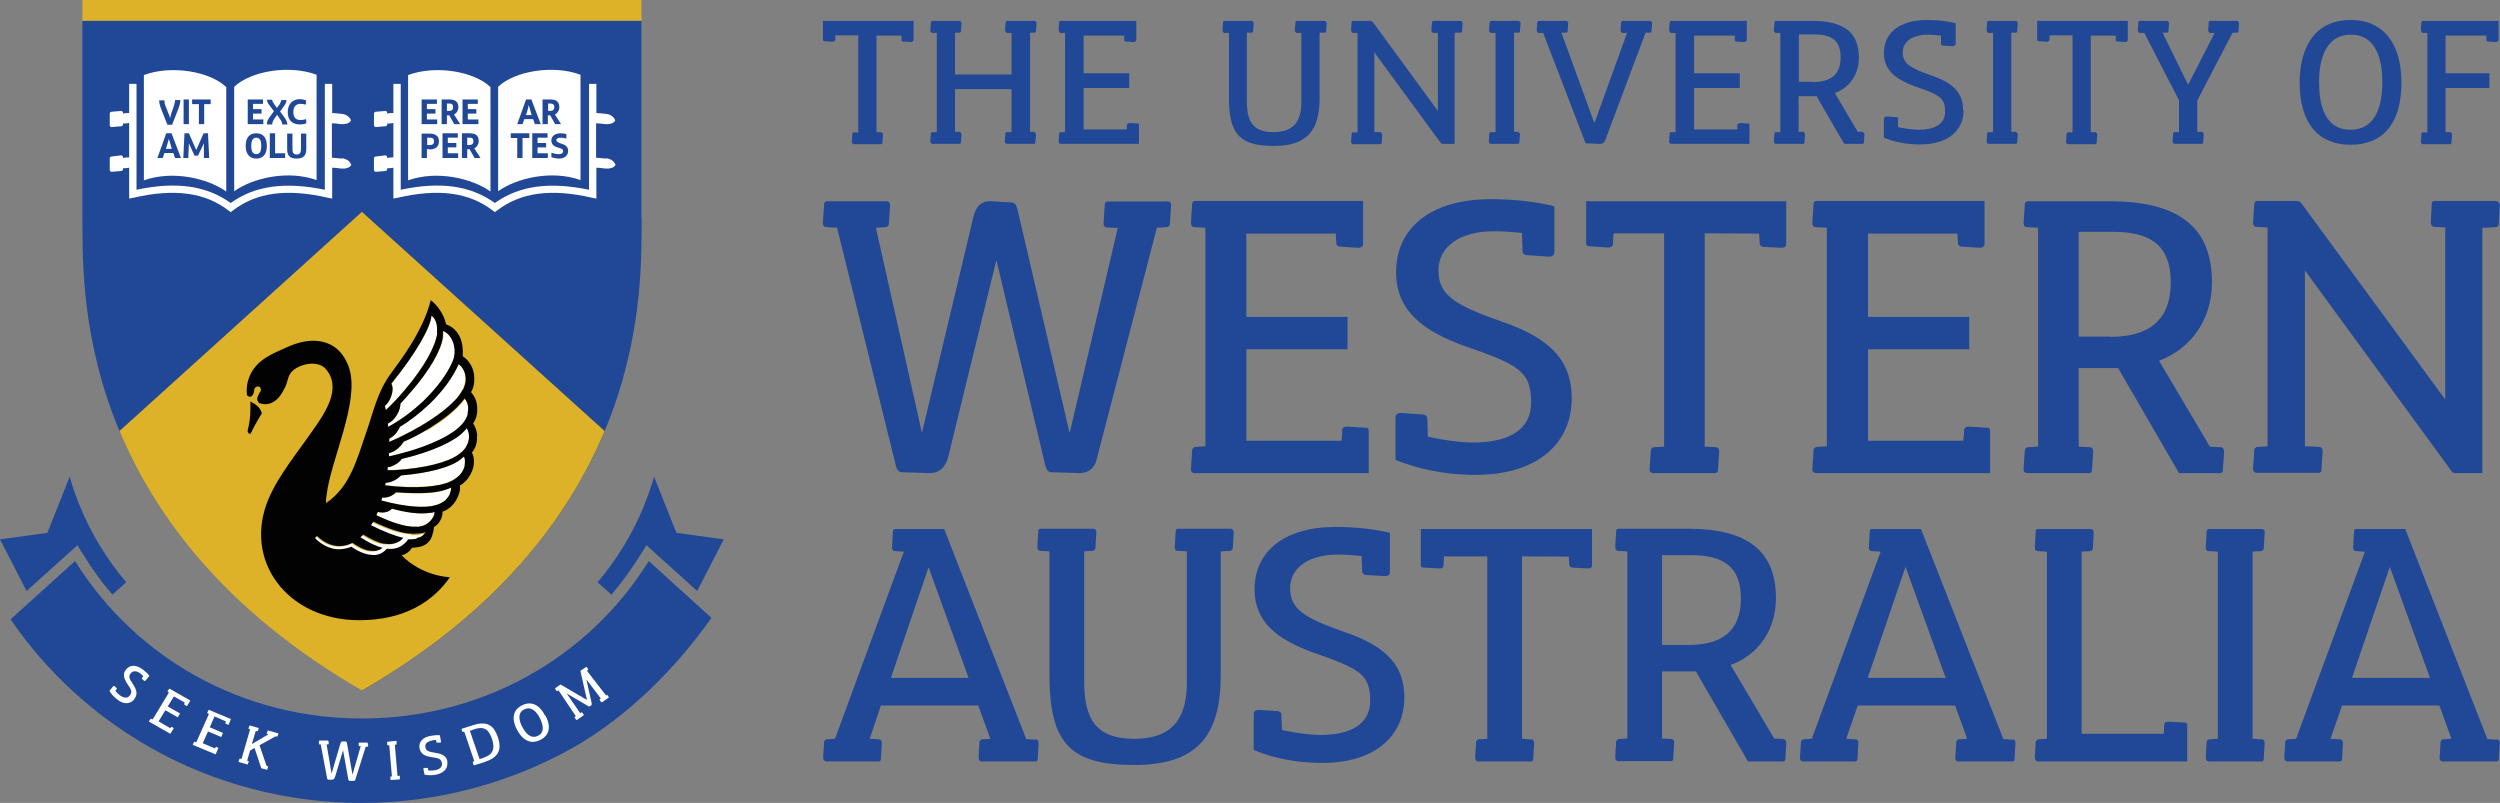 <?xml version="1.0" encoding="UTF-8"?>
<svg id="Layer_2" data-name="Layer 2" xmlns="http://www.w3.org/2000/svg" viewBox="0 0 84.97 27.29">
  <rect x="0" y="0" width="84.97" height="27.29" fill="#808080" stroke="none"/>
  <defs>
    <style>
      .cls-1 {
        fill-rule: evenodd;
      }

      .cls-1, .cls-2, .cls-3, .cls-4, .cls-5 {
        stroke-width: 0px;
      }

      .cls-1, .cls-4 {
        fill: #fff;
      }

      .cls-2 {
        fill: #214797;
      }

      .cls-3 {
        fill: #ddb228;
      }

      .cls-5 {
        fill: #020202;
      }
    </style>
  </defs>
  <g id="Layer_1-2" data-name="Layer 1">
    <g>
      <path class="cls-2" d="M22.05,19.07c-2.09,3.35-5.73,5.35-9.75,5.35s-7.65-2-9.75-5.35l-2.19,1.98c1.22,1.79,2.86,3.29,4.77,4.37,2.17,1.23,4.65,1.87,7.16,1.87s5-.65,7.17-1.87c1.86-1.05,3.51-2.7,4.72-4.42l-2.14-1.94Z"/>
      <rect class="cls-3" x="2.8" width="19" height=".71"/>
      <path class="cls-2" d="M21.81,7.43c-.04,2.07.46,10.29-9.5,16.04C2.34,17.72,2.84,9.5,2.8,7.43V.71h19v6.73Z"/>
      <path class="cls-3" d="M4.06,14.65c1.21,2.89,3.58,6.13,8.24,8.82,4.67-2.69,7.04-5.93,8.25-8.82l-8.25-7.45-8.24,7.45Z"/>
      <path class="cls-1" d="M10.76,2.54v3.58c-.98-.35-2.17-.07-2.8.38v-3.55c.55-.53,1.86-.76,2.8-.41"/>
      <path class="cls-1" d="M4.89,2.55v3.58c.98-.35,2.17-.07,2.8.38v-3.55c-.55-.53-1.86-.76-2.8-.41"/>
      <path class="cls-4" d="M11.6,5.39h0c-.14-.02-.25-.02-.32-.03v-1.17c.07,0,.18.01.31.03h.02c.28.01.32-.13.32-.13-.06-.15-.2-.21-.32-.22h0c-.14-.02-.25-.02-.32-.03v-.99h-.25v3.6c-1.35-.28-2.38-.14-3.2.45-.82-.59-1.85-.74-3.2-.45v-3.6h-.25v.99c-.05,0-.12,0-.21.02v-.04s-.02-.05-.06-.05l-.34.03s-.05.02-.05.05v.42s.02.05.06.05l.34-.03s.05-.02.05-.05v-.04c.09,0,.16-.01.21-.02v1.17c-.05,0-.12,0-.21.02v-.04s-.02-.05-.06-.05l-.34.04s-.05.02-.05.05v.42s.02.05.06.05l.34-.03s.05-.02.05-.05v-.04c.09,0,.16-.01.21-.02v1.05l.15-.03c1.39-.32,2.42-.18,3.22.43l.08.06.08-.06c.8-.61,1.83-.75,3.22-.43l.15.03v-1.05c.07,0,.18.01.31.03h.02c.28.01.32-.13.32-.13-.06-.15-.2-.21-.32-.22"/>
      <path class="cls-4" d="M4.57,23.76c-.13.17-.36.2-.59.01-.13-.1-.21-.2-.26-.29l.13-.16s.03-.01.04,0l.08.07s.01.01,0,.02l-.05.07c.05.06.11.12.15.15.13.09.26.12.34.01.09-.12.07-.18-.09-.41-.11-.17-.16-.33-.04-.47.13-.17.35-.18.58,0,.08.06.16.13.22.21l-.14.17s-.02.01-.04,0l-.08-.07s0-.01,0-.02l.05-.07s-.07-.06-.1-.09c-.13-.1-.26-.1-.33,0-.08.1-.05.17.09.38.14.21.14.36.03.49"/>
      <path class="cls-4" d="M5.9,24.74s.01.01,0,.02l-.11.18-.72-.41s-.01-.02,0-.03l.05-.07s.01,0,.02,0l.05.02.55-.91-.04-.03s0-.02,0-.03l.05-.07s.01,0,.02,0l.7.4-.11.18s-.02.01-.03,0l-.07-.05s0,0,0-.02l.02-.04-.37-.21-.21.34.42.24-.08.13-.42-.24-.23.38.4.23.03-.04s.02,0,.03,0l.07.05Z"/>
      <path class="cls-4" d="M7.41,25.43s.01,0,0,.02l-.08.19-.77-.32s-.01-.02,0-.03l.04-.08s0,0,.02,0l.05.02.43-.96-.05-.03s-.01-.02,0-.03l.04-.08s.01-.01.02,0l.74.31-.08.19s-.02.01-.03,0l-.08-.04s0,0,0-.02l.02-.05-.39-.17-.16.37.45.19-.06.14-.45-.19-.18.4.42.18.02-.05s.02-.01.03,0l.08.04Z"/>
      <path class="cls-4" d="M9.45,24.92s.02.01.01.03l-.03.08s0,.01-.02,0h-.05s-.54.3-.54.3l.24.7.05.02s.01.02,0,.03l-.03.08s-.01.01-.02,0l-.18-.05-.23-.69-.15.09-.1.34.05.02s.01.02,0,.03l-.03.08s0,.01-.02,0l-.28-.08s-.02-.02-.01-.03l.03-.08s0-.01.02,0h.05s.29-1,.29-1l-.05-.02s-.01-.02,0-.03l.03-.08s0-.01.02,0l.28.08s.02.02.01.03l-.03.08s0,.01-.02,0h-.05s-.13.44-.13.44l.56-.33-.05-.02s-.01-.02,0-.03l.03-.08s0-.01.02,0l.32.09Z"/>
      <path class="cls-4" d="M12.49,25.26s.02.01.02.03v.08s-.02.01-.03.01h-.05s-.35,1.11-.35,1.11c-.01.04-.04.06-.08.05h-.13s-.02-.02-.03-.04l-.18-1h0l-.28.93s-.04.08-.1.07h-.13s-.03-.02-.03-.04l-.22-1.16h-.05s-.02-.02-.01-.03v-.09s.02-.01.03-.01h.28s.02.03.02.04v.08s-.01.01-.02.01h-.05s.17.99.17.99h0l.3-1.02c.02-.06.05-.08.09-.07h.1s.02.02.03.04l.19,1.09h0l.28-.97h-.05s-.02-.02-.02-.03v-.08s.02-.01.02-.01h.28Z"/>
      <path class="cls-4" d="M13.57,26.36s.02,0,.02.03v.09s0,.01-.01.01l-.29.02s-.02,0-.02-.03v-.08s0-.01,0-.01h.05s-.09-1.06-.09-1.06h-.05s-.02,0-.02-.02v-.09s0-.01.01-.01l.29-.03s.02,0,.02.03v.09s0,.01-.01.01h-.05s.09,1.06.09,1.06h.05Z"/>
      <path class="cls-4" d="M15.2,25.88c.04.21-.09.39-.38.45-.16.03-.29.02-.39,0l-.04-.2s0-.03.03-.03h.1s.02-.01.02,0l.02.09c.08,0,.16,0,.22-.01.15-.03.26-.1.24-.24-.03-.15-.09-.17-.37-.21-.2-.03-.35-.1-.39-.29-.04-.21.09-.38.38-.43.11-.02.21-.03.31-.02l.04.22s0,.03-.03.03h-.1s-.02.01-.02,0l-.02-.09s-.09,0-.14.02c-.16.03-.25.12-.22.23.02.12.1.15.35.19.26.04.37.13.4.3"/>
      <path class="cls-4" d="M16.46,25.74c.35-.11.35-.37.26-.63-.1-.28-.23-.45-.61-.32l-.14.05.33.96.16-.05ZM16.07,24.65c.51-.17.72.03.85.4.16.47-.01.7-.45.85l-.35.11s-.02,0-.03-.02l-.02-.08s0-.01,0-.02l.05-.02-.34-1h-.05s-.02,0-.02,0l-.02-.08s0-.01,0-.02l.38-.12Z"/>
      <path class="cls-4" d="M17.75,24.7c.1.2.28.43.53.31.21-.1.21-.32.07-.6-.1-.2-.28-.42-.53-.3-.25.12-.17.4-.07.6M18.54,24.32c.21.4.12.68-.18.83-.3.15-.58.04-.79-.35-.15-.28-.2-.65.18-.83.32-.16.6,0,.78.36"/>
      <path class="cls-4" d="M20.61,23.61s.02,0,.03.01l.05.07s0,.01,0,.02l-.23.16s-.02,0-.03-.01l-.05-.07s0-.01,0-.02l.04-.03-.49-.65.18.81s0,.06-.01.07c-.02.01-.04.03-.05.04-.02,0-.03.01-.04,0l-.75-.44.46.67.04-.03s.02,0,.03.01l.05.07s0,.01,0,.02l-.23.16s-.02,0-.03-.01l-.05-.07s0-.01,0-.02l.04-.03-.59-.88-.04.03s-.02,0-.03-.01l-.04-.07s0-.01,0-.02l.17-.12s.02,0,.02,0l.89.52-.22-.97s0-.03.01-.03l.18-.12s.02,0,.03.01l.04.07s0,.01,0,.02l-.04.03.65.84.04-.03Z"/>
      <path class="cls-2" d="M.91,20.08l1.4-1.26.32-.29.18.29c.3.49.64.96,1.01,1.39l.47-.42c-.64-.76-1.17-1.61-1.55-2.53-.15-.35-.27-.7-.37-1.06l-.76,1.91-1.6.22s0,.01,0,.02l.9,1.75Z"/>
      <path class="cls-1" d="M19.73,2.54v3.58c-.98-.35-2.17-.07-2.8.38v-3.55c.55-.53,1.86-.76,2.8-.41"/>
      <path class="cls-1" d="M13.87,2.55v3.58c.98-.35,2.17-.07,2.8.38v-3.55c-.55-.53-1.85-.76-2.8-.41"/>
      <path class="cls-4" d="M20.58,5.39h0c-.14-.02-.25-.02-.32-.03v-1.17c.07,0,.18.01.31.03h.02c.28.01.32-.13.32-.13-.06-.15-.2-.21-.32-.22h0c-.14-.02-.25-.02-.32-.03v-.99h-.25v3.6c-1.35-.28-2.38-.14-3.2.45-.82-.59-1.85-.74-3.2-.45v-3.6h-.25v.99c-.05,0-.12,0-.21.02v-.04s-.02-.05-.06-.05l-.34.03s-.05.02-.05.05v.42s.02.05.06.05l.34-.03s.05-.02.05-.05v-.04c.09,0,.16-.01.21-.02v1.17c-.05,0-.12,0-.21.02v-.04s-.02-.05-.06-.05l-.34.04s-.05.02-.05.05v.42s.02.05.06.05l.34-.03s.05-.02.05-.05v-.04c.09,0,.16-.01.21-.02v1.05l.15-.03c1.39-.32,2.42-.18,3.22.43l.08.06.08-.06c.8-.61,1.83-.75,3.22-.43l.15.03v-1.05c.07,0,.18.01.31.03h.02c.28.01.32-.13.32-.13-.06-.15-.2-.21-.32-.22"/>
      <path class="cls-2" d="M23.69,20.08l-1.4-1.26-.32-.29-.18.29c-.3.49-.64.96-1.01,1.39l-.47-.42c.64-.76,1.17-1.61,1.55-2.53.14-.35.27-.7.37-1.06l.76,1.91,1.6.22s0,.01,0,.02l-.9,1.75Z"/>
      <path class="cls-4" d="M12.79,17.51c.56.27,1.04.41,1.33.39.01,0,.03,0,.04,0,.1,0,.23-.03.32-.09.09-.05.15-.11.2-.17.06-.08.08-.15.09-.24-.04.01-.07.03-.11.03,0,0-.03,0-.04,0-.33.05-.73,0-1.3-.14-.09.1-.28.16-.48.11-.02.04-.03.07-.05.11"/>
      <path class="cls-4" d="M13.59,14.5s-.03.07-.05.1c-.08.14-.2.25-.31.3,0,.04,0,.07,0,.11.24-.1.49-.22.73-.35.91-.47,1.54-1,1.74-1.38,0,0,.02-.03.02-.04.05-.1.1-.24.1-.37,0-.22-.1-.41-.24-.51-.19.42-.53.9-1,1.36-.32.31-.66.57-1,.77"/>
      <path class="cls-4" d="M13.46,16.74c-.08.09-.22.16-.38.18-.03,0-.06,0-.09,0,0,.03-.02.06-.03.09.81.22,1.49.27,1.84.16,0,0,.03,0,.04-.01.1-.03.22-.09.31-.17.08-.07.12-.14.15-.23.04-.1.03-.18.03-.18-.04.02-.21.08-.21.08-.32.11-.86.14-1.66.08"/>
      <path class="cls-4" d="M15.76,14.67c-.3.32-1.07.68-2.1.92-.07.1-.19.2-.34.25-.05.02-.09.03-.13.03,0,.03,0,.07-.01.1.08,0,.16,0,.24,0,1.03-.06,1.83-.27,2.17-.53,0,0,.03-.02.04-.03.09-.07.2-.18.25-.29.05-.11.07-.19.07-.29,0-.12-.02-.2-.08-.29-.03.04-.06.07-.08.1,0,0-.03.03-.03.03"/>
      <path class="cls-4" d="M13.98,18.16c-.32,0-.79-.15-1.33-.41-.03.04-.05.08-.08.12.42.21.8.36,1.1.43-.01.02-.03.03-.05.05-.07.06-.13.1-.23.13-.1.03-.24.03-.34.02,0,0-.03,0-.04,0-.18-.03-.42-.13-.7-.31-.03.03-.07.06-.1.09.29.19.54.31.75.36-.05.04-.11.06-.18.09-.09.02-.2.02-.28,0,0,0-.02,0-.03,0-.14-.03-.32-.12-.52-.26-.05.02-.09.04-.14.06-.09.03-.21.05-.3.05-.27,0-.53-.12-.76-.34-.01,0-.08.06-.07.07.23.24.52.38.82.38.09,0,.33-.03.41-.08.24.16.44.24.6.27,0,0,.03,0,.04,0,.09.01.21.02.3-.02.09-.03.15-.06.21-.12.02-.02.05-.04.07-.07.1.01.22,0,.33-.02.11-.03.18-.08.25-.14.06-.05.12-.1.14-.16.16,0,.28-.02.28-.02.06,0,.13-.03.19-.08.04-.04.07-.07.09-.11-.13.04-.27.05-.38.05-.01,0-.05,0-.06,0"/>
      <path class="cls-4" d="M14.5,14.62c-.26.15-.52.29-.78.4-.03.05-.07.1-.11.15-.12.13-.26.21-.39.24,0,.04,0,.07,0,.11.15-.03.3-.07.45-.11.99-.26,1.73-.64,2.01-.96,0,0,.02-.03.03-.03.08-.09.16-.21.19-.34.05-.21.01-.38-.1-.51-.28.37-.73.73-1.29,1.07"/>
      <path class="cls-4" d="M15.68,15.6s-.03.03-.04.03c-.33.25-1.06.45-2,.52-.06.06-.14.13-.24.17-.1.04-.2.07-.29.08,0,.03-.02.06-.02.09,0,0,.01,0,.02,0,1.02.12,1.85.05,2.23-.15.01,0,.03-.01.04-.02.1-.05.23-.14.3-.25.07-.09.11-.18.12-.28.02-.11.01-.19-.02-.29-.03.03-.07.06-.1.08"/>
      <path class="cls-4" d="M13.61,13.71c0,.12-.04.26-.11.38-.08.14-.2.25-.31.3,0,.04,0,.07.01.11.4-.22.83-.52,1.21-.89.46-.44.8-.91.98-1.33.05-.11.08-.25.07-.4-.02-.3-.18-.55-.39-.64,0,.06,0,.12,0,.18-.04.42-.44,1.14-1.11,1.9-.11.12-.22.25-.34.37"/>
      <path class="cls-4" d="M13.77,13.23c.66-.77,1.05-1.5,1.09-1.92.03-.26-.04-.51-.19-.59-.01.38-.53,1.29-1.36,2.31.08.14.04.38-.08.59-.04.07-.07.09-.14.17,0,.05.02.09.03.14.22-.21.44-.45.66-.7"/>
      <path class="cls-5" d="M8.57,13.67s-.04-.01-.06-.02c0,.09,0,.19,0,.29,0,.25-.04.48-.09.68-.01.05,0,.1.05.12.02,0,.03,0,.05,0h0c.08-.18.19-.38.31-.58.02-.04.05-.07.07-.11-.04-.16-.17-.3-.34-.37"/>
      <path class="cls-5" d="M15.62,15.42s-.03.02-.04.03c-.34.26-1.15.47-2.17.53-.08,0-.16,0-.24,0,0-.03,0-.06.01-.1.04,0,.09-.02.13-.03.15-.06.28-.15.34-.25,1.02-.24,1.8-.6,2.1-.92,0,0,.03-.03.03-.03.03-.03.06-.06.08-.1.05.09.08.17.08.29,0,.1-.02.19-.07.29-.05.12-.16.23-.25.29M15.72,13.25s-.02.03-.02.04c-.2.38-.84.9-1.74,1.38-.24.13-.49.25-.73.35,0-.04,0-.07,0-.11.12-.06.23-.16.31-.3.02-.03.04-.07.05-.1.34-.2.68-.47,1-.77.47-.45.81-.93,1-1.36.14.1.24.29.24.51,0,.13-.05.27-.1.37M15.9,14.07c-.03.12-.11.25-.19.34,0,0-.02.03-.03.03-.28.32-1.02.7-2.01.96-.15.04-.3.08-.45.11,0-.04,0-.07,0-.11.13-.03.27-.11.39-.24.04-.05.08-.1.11-.15.26-.11.52-.24.78-.4.56-.34,1.02-.69,1.29-1.07.11.13.15.3.1.51M15.06,11.25c.21.08.37.33.39.64.01.15-.02.29-.07.4-.18.42-.52.88-.98,1.33-.39.37-.8.67-1.21.89,0-.04,0-.07-.01-.11.12-.06.23-.16.31-.3.08-.13.12-.27.12-.38.11-.12.22-.24.33-.37.67-.76,1.07-1.48,1.11-1.9,0-.06.01-.12,0-.18M14.86,11.32c-.04.42-.43,1.15-1.09,1.92-.21.25-.43.49-.66.7-.01-.05-.02-.1-.03-.14.07-.07.1-.1.14-.17.12-.21.16-.45.08-.59.83-1.02,1.35-1.94,1.36-2.31.15.09.22.33.19.59M14.16,17.9s-.03,0-.04,0c-.29.02-.77-.12-1.33-.39.02-.04.03-.07.05-.11.2.05.39,0,.48-.11.56.15.97.19,1.3.14,0,0,.03,0,.04,0,.03,0,.07-.02.11-.03,0,.09-.03.16-.09.24-.05.07-.11.13-.19.18-.1.06-.22.08-.32.09M14.15,18.31s-.12.03-.28.02c-.03.06-.08.11-.14.16-.07.06-.15.11-.25.14-.1.03-.23.03-.33.02-.02.02-.04.04-.07.07-.06.05-.12.09-.21.12-.09.03-.21.03-.3.01,0,0-.03,0-.03,0-.16-.03-.36-.1-.6-.27-.08.05-.32.09-.41.09-.29,0-.59-.14-.82-.38-.01,0,.06-.08.07-.07.23.22.49.34.76.34.09,0,.21-.02.3-.05.04-.02.09-.03.14-.06.21.14.39.23.53.26,0,0,.02,0,.03,0,.08.02.19.02.28,0,.07-.02.13-.04.18-.09-.2-.05-.46-.17-.75-.36.03-.03.07-.06.1-.09.28.17.52.28.7.31,0,0,.03,0,.04,0,.1.02.23.02.34-.02.1-.03.17-.07.23-.13.02-.02.03-.03.05-.05-.31-.07-.68-.22-1.1-.43.03-.04.05-.08.08-.12.54.26,1.01.41,1.33.41.01,0,.05,0,.06,0,.11,0,.25-.01.38-.05-.02.04-.05.08-.09.11-.06.05-.13.07-.19.08M15.3,16.76c-.03.09-.08.15-.15.23-.08.08-.21.14-.31.17,0,0-.03,0-.04.01-.35.11-1.03.06-1.84-.16.01-.03.02-.06.03-.1.03,0,.06,0,.09,0,.16-.01.3-.09.38-.18.8.06,1.34.03,1.66-.08,0,0,.17-.05.21-.08,0,0,.01.08-.03.18M15.8,15.8c-.02.1-.05.18-.12.28-.08.11-.2.19-.3.25,0,0-.03.02-.04.02-.38.2-1.21.27-2.23.15,0,0-.01,0-.02,0,0-.03.01-.06.02-.09.09,0,.2-.03.29-.08.09-.04.17-.11.23-.17h0c.95-.08,1.68-.28,2-.53,0,0,.03-.02.04-.03.03-.03.07-.05.1-.08.04.09.04.17.02.29M16.22,14.81c-.01-.16-.06-.3-.14-.42.1-.14.15-.31.14-.51,0-.21-.08-.41-.21-.55.08-.14.12-.3.11-.48,0-.32-.17-.6-.39-.74,0-.06,0-.12,0-.18-.01-.48-.23-.78-.57-.91-.07-.35-.31-.66-.52-.82-.26,1.07-1.07,2.1-1.36,2.5-.47.65-.58,1.28-.84,2.02-.31.88-.53,1.82-1.36,2.38,0-.09,0-.18.02-.27.14-1.2,1.13-3.17.77-4.31-.02-.07-.05-.14-.08-.2-.35-.78-1.16-.91-1.99-.54-.51.23-1.05.42-1.3.97-.1.22-.13.45-.11.64,0,.04.03.08.07.09.05.02.11-.01.14-.07.02-.04.04-.09.04-.15h0s0-.03.01-.05c.03-.06.09-.09.15-.07.06.02.08.09.06.15,0,.01-.01.02-.02.03-.01.02-.03.04-.04.07-.03.06-.05.11-.06.16,0,.06.03.13.09.16,0,0,.01,0,.02,0,.24.09.51-.03.68-.27.06-.09.12-.19.17-.3.08-.17.08-.35.21-.5.23-.26.89-.43,1.17-.09.56.66-.06,1.52-.45,2.08-.49.71-1.16,1.52-1.5,2.32-.89,2.09.63,4.13,3.08,4.13,1.56,0,2.53-.66,3.08-1.46-1.06-.08-1.64-.75-1.64-.75,0,0,.21-.02.35-.25,0,0,.1-.01.19-.02.22-.03.41-.14.49-.37.07-.2.07-.32.07-.32,0,0,.14-.06.23-.25.05-.11.06-.16.06-.27.25-.08.44-.29.54-.55.05-.14.07-.21.05-.34.28-.14.49-.52.48-.83,0-.11-.03-.2-.07-.29.12-.14.19-.34.17-.56"/>
      <path class="cls-2" d="M31.05.71v.66s-.03.06-.09.06l-.28-.02s-.04-.01-.04-.04v-.16s-.01,0-.01,0h-.84v3.28h.17s.06.05.05.1l-.02.27s-.02.04-.04.04h-.94s-.07-.03-.06-.09l.02-.27s0-.04.04-.04h.16V1.2h-.78v.17s-.05.06-.1.05l-.28-.02s-.04-.02-.04-.04v-.65h3.08Z"/>
      <path class="cls-2" d="M35.16,4.49s.05.04.05.09l-.02.27s-.02.04-.04.04h-.94s-.07-.03-.06-.09l.02-.27s.01-.04.05-.04h.16v-1.46h-1.92v1.45h.17s.05.05.05.1l-.02.27s-.02.04-.04.04h-.94s-.07-.03-.06-.09l.02-.27s.01-.04.04-.04h.16V1.12h-.17s-.06-.05-.05-.1l.02-.27s.02-.04.04-.04h.94s.07.03.06.09l-.02.27s-.01.04-.04.04h-.16v1.42h1.92v-1.41h-.17s-.05-.05-.05-.1l.02-.27s.02-.04.05-.04h.94s.07.03.06.09l-.02.27s-.01.04-.04.04h-.16v3.37h.17Z"/>
      <path class="cls-2" d="M38.67,4.19s.04.02.04.04v.66h-2.67s-.07-.03-.06-.09l.02-.27s.01-.04.04-.04h.16V1.12h-.17s-.05-.05-.05-.1l.02-.27s.02-.04.04-.04h2.58v.66s-.03.06-.09.06l-.27-.02s-.04-.01-.05-.04v-.16h-1.38v1.28h1.55v.5h-1.55v1.41h1.47v-.17s.05-.05.1-.05l.28.02Z"/>
      <path class="cls-2" d="M45.03.71s.07.03.06.09l-.02.27s-.01.04-.04.04h-.16s-.02.01-.02.01v2.23c0,1.09-.44,1.61-1.55,1.61s-1.53-.35-1.53-1.61V1.12h-.17s-.06-.05-.05-.1l.02-.27s.02-.04.04-.04h.94s.07.03.06.09l-.02.27s-.01.04-.05.04h-.16v2.35c0,.67.21,1.03.9,1.03.77,0,.95-.46.95-1.03V1.12h-.17s-.06-.05-.05-.1l.02-.27s.02-.04.04-.04h.94Z"/>
      <path class="cls-2" d="M49.65.71s.07.03.06.09l-.02.27s-.01.04-.04.04h-.16s-.05.01-.05.01v3.77h-.41s-.05-.01-.06-.03l-2.26-3.08v2.71h.22s.05.05.05.1l-.02.27s-.02.04-.04.04h-.94s-.07-.03-.06-.09l.02-.27s.01-.04.04-.04h.16V1.12h-.17s-.05-.05-.05-.1l.02-.27s.02-.04.04-.04h.61s.05.02.07.04l2.21,3.02V1.12h-.17s-.06-.05-.05-.1l.02-.27s.02-.04.04-.04h.94Z"/>
      <path class="cls-2" d="M51.61,4.49s.06.04.05.09l-.02.27s-.02.04-.04.04h-.94s-.07-.03-.06-.09l.02-.27s.01-.04.05-.04h.16V1.12h-.17s-.05-.05-.05-.1l.02-.27s.02-.04.05-.04h.94s.07.03.06.09l-.02.27s-.01.04-.04.04h-.16v3.37h.17Z"/>
      <path class="cls-2" d="M56.09.71s.07.03.06.09l-.02.27s-.01.04-.04.04h-.16s-1.37,3.65-1.37,3.65c-.03.08-.09.13-.18.13l-.46-.02s-.03,0-.04-.03l-1.43-3.72h-.17s-.05-.05-.05-.1l.02-.27s.02-.04.04-.04h.95s.07.03.06.09l-.02.27s-.01.04-.05.04h-.16s1.11,3.05,1.11,3.05h.02l1.1-3.04h-.17s-.06-.05-.05-.1l.02-.27s.02-.04.04-.04h.93Z"/>
      <path class="cls-2" d="M59.42,4.19s.04.02.04.04v.66h-2.67s-.07-.03-.06-.09l.02-.27s.01-.04.04-.04h.16V1.12h-.17s-.05-.05-.05-.1l.02-.27s.02-.04.04-.04h2.58v.66s-.03.06-.09.06l-.28-.02s-.04-.01-.04-.04v-.16h-1.38v1.28h1.55v.5h-1.55v1.41h1.47v-.17s.05-.05.1-.05l.28.02Z"/>
      <path class="cls-2" d="M61.62,2.79c.59,0,.94-.25.94-.84s-.33-.78-.89-.78h-.53v1.61h.48ZM63.32,4.49s.06.04.05.09l-.02.27s-.02.04-.04.04h-.63l-.94-1.62h-.61v1.21h.17s.05.05.05.1l-.02.27s-.02.04-.04.04h-.94s-.07-.03-.06-.09l.02-.27s.01-.04.04-.04h.16V1.12h-.17s-.05-.05-.05-.1l.02-.27s.02-.04.04-.04h1.25c1.08,0,1.58.4,1.58,1.25,0,.54-.29,1.01-.82,1.2l.78,1.32h.17Z"/>
      <path class="cls-2" d="M66.74,3.74c0,.68-.51,1.17-1.48,1.17-.52,0-.93-.11-1.23-.23v-.65s.04-.08.1-.07l.33.02s.05.01.05.05v.29c.27.06.53.09.71.09.5,0,.89-.17.89-.61,0-.48-.19-.58-1.04-.87-.62-.23-1.04-.53-1.04-1.13,0-.67.52-1.12,1.46-1.12.34,0,.67.03.98.11v.71s-.04.08-.11.07l-.33-.02s-.05-.01-.06-.05v-.29c-.16-.02-.31-.03-.45-.03-.51,0-.85.23-.85.6s.23.53.99.79c.79.27,1.06.64,1.06,1.17"/>
      <path class="cls-2" d="M68.53,4.49s.05.04.05.09l-.02.27s-.02.04-.04.04h-.94s-.07-.03-.06-.09l.02-.27s.01-.04.04-.04h.16V1.12h-.17s-.05-.05-.05-.1l.02-.27s.02-.04.04-.04h.94s.07.03.06.09l-.02.27s-.01.04-.04.04h-.16v3.37h.17Z"/>
      <path class="cls-2" d="M72.32.71v.66s-.03.06-.09.06l-.28-.02s-.04-.01-.04-.04v-.16s-.01,0-.01,0h-.84v3.28h.17s.06.05.05.1l-.02.27s-.02.04-.04.04h-.94s-.07-.03-.06-.09l.02-.27s.01-.04.04-.04h.16V1.2h-.78v.17s-.05.06-.1.05l-.27-.02s-.05-.02-.05-.04v-.65h3.08Z"/>
      <path class="cls-2" d="M76.04.71s.07.03.06.09l-.02.27s-.01.04-.04.04h-.16s-1.2,2.31-1.2,2.31v1.06h.17s.06.05.05.1l-.02.27s-.02.04-.04.04h-.94s-.07-.03-.06-.09l.02-.27s.01-.04.04-.04h.16v-1.08l-1.18-2.29h-.17s-.05-.05-.05-.1l.02-.27s.02-.04.04-.04h.94s.07.03.06.09l-.02.27s0,.04-.04.04h-.16s.86,1.75.86,1.75h.02l.89-1.74h-.17s-.05-.05-.05-.1l.02-.27s.02-.04.04-.04h.93Z"/>
      <path class="cls-2" d="M78.82,2.79c0,.71.16,1.62,1.07,1.62.75,0,1.08-.63,1.08-1.62,0-.72-.18-1.61-1.07-1.61s-1.08.91-1.08,1.61M81.62,2.8c0,1.43-.65,2.12-1.73,2.12s-1.73-.71-1.73-2.12c0-1.01.39-2.12,1.74-2.12,1.15,0,1.72.86,1.72,2.12"/>
      <path class="cls-2" d="M84.92.71v.66s-.03.06-.09.06l-.27-.02s-.04-.01-.05-.04v-.16h-1.39v1.28h1.49v.5h-1.49v1.5h.17s.06.05.05.1l-.02.27s-.02.04-.04.04h-.94s-.07-.03-.06-.09l.02-.27s.01-.04.04-.04h.16V1.12h-.17s-.05-.05-.05-.1l.02-.27s.02-.04.04-.04h2.58Z"/>
      <path class="cls-2" d="M39.67,6.84c.1,0,.15.07.13.19l-.04.6s-.02.08-.1.09l-.34.02-2.06,7.92c-.07.26-.29.42-.56.42l-.95-.03c-.13,0-.18-.08-.22-.22l-1.66-6.97h-.01l-1.63,6.66c-.06.24-.22.57-.65.56l-.91-.03c-.11,0-.18-.06-.22-.22l-2-8.09-.37-.02c-.09,0-.12-.08-.11-.19l.04-.59c0-.06.04-.1.1-.1h2.01c.1,0,.15.07.13.19l-.04.6s-.02.08-.1.09l-.34.02,1.56,6.95h.01l1.74-7.3c.1-.42.3-.56.6-.55l.69.04c.12.01.17.07.21.23l1.77,7.59h.01l1.63-6.95-.37-.02c-.09,0-.12-.08-.11-.19l.04-.59c0-.06.04-.1.1-.1h2Z"/>
      <path class="cls-2" d="M46.42,14.53c.06,0,.1.04.1.1v1.45h-5.91c-.1,0-.15-.07-.13-.19l.04-.6s.02-.08.1-.1l.35-.02v-7.43l-.38-.02c-.09,0-.12-.08-.11-.19l.04-.6c0-.06.04-.1.1-.1h5.71v1.46c0,.09-.07.14-.2.13l-.61-.04s-.09-.02-.1-.09l-.02-.35h-3.04v2.83h3.44v1.1h-3.44v3.11h3.24l.02-.37c0-.08.09-.12.2-.11l.61.04Z"/>
      <path class="cls-2" d="M53.42,13.54c0,1.5-1.13,2.6-3.27,2.6-1.14,0-2.06-.24-2.72-.51v-1.44c0-.11.09-.17.23-.15l.73.05s.11.02.12.11l.02.64c.57.13,1.14.2,1.54.2,1.11,0,1.97-.37,1.97-1.36,0-1.06-.41-1.28-2.29-1.93-1.37-.5-2.3-1.18-2.3-2.5,0-1.49,1.16-2.48,3.22-2.48.75,0,1.47.07,2.16.24v1.56c0,.11-.09.17-.23.15l-.73-.05s-.11-.02-.12-.11l-.02-.64c-.33-.04-.66-.06-.96-.06-1.13,0-1.88.51-1.88,1.33s.51,1.17,2.18,1.75c1.74.6,2.35,1.41,2.35,2.6"/>
      <path class="cls-2" d="M60.71,6.84v1.45c0,.1-.07.14-.19.13l-.61-.03s-.09-.02-.1-.1l-.02-.35h0s-1.85-.01-1.85-.01v7.25l.38.02c.09,0,.12.08.11.19l-.04.6c0,.06-.04.09-.1.09h-2.09c-.1,0-.15-.07-.13-.19l.04-.6s.02-.08.1-.09l.35-.02v-7.25h-1.72l-.02.37c0,.08-.09.12-.2.11l-.61-.04c-.06,0-.1-.04-.1-.09v-1.44h6.8Z"/>
      <path class="cls-2" d="M67.54,14.53c.06,0,.1.04.1.1v1.45h-5.91c-.1,0-.15-.07-.13-.19l.04-.6s.02-.08.1-.1l.35-.02v-7.43l-.38-.02c-.09,0-.12-.08-.11-.19l.04-.6c0-.06.04-.1.1-.1h5.71v1.46c0,.09-.07.14-.19.13l-.61-.04s-.09-.02-.1-.09l-.02-.35h-3.04v2.83h3.44v1.1h-3.44v3.11h3.24l.03-.37c0-.08.08-.12.19-.11l.61.04Z"/>
      <path class="cls-2" d="M71.71,11.45c1.32,0,2.07-.56,2.07-1.85s-.72-1.72-1.96-1.72h-1.17v3.56h1.06ZM75.48,15.2c.08,0,.12.08.11.19l-.04.6c0,.06-.04.09-.1.09h-1.39l-2.07-3.57h-1.34v2.67l.38.02c.09,0,.12.08.11.19l-.04.6c0,.06-.04.09-.1.09h-2.09c-.1,0-.15-.07-.13-.19l.04-.6s.02-.08.1-.09l.35-.02v-7.44l-.38-.02c-.09,0-.12-.08-.11-.19l.04-.59c0-.06.04-.1.1-.1h2.76c2.38,0,3.5.88,3.5,2.76,0,1.2-.65,2.23-1.8,2.66l1.73,2.92.38.02Z"/>
      <path class="cls-2" d="M84.83,6.84c.1,0,.15.07.13.19l-.03.6s-.02.08-.1.09l-.35.02h-.11v8.34h-.92c-.06,0-.1-.02-.13-.07l-4.98-6.82v5.98h.11l.38.02c.09,0,.12.08.11.19l-.04.6c0,.06-.04.09-.1.09h-2.09c-.1,0-.15-.07-.13-.19l.04-.6s.02-.08.1-.09l.35-.02v-7.44l-.38-.02c-.09,0-.12-.08-.11-.19l.04-.59c0-.06.04-.1.1-.1h1.35c.07,0,.11.04.15.08l4.89,6.67v-5.85l-.38-.02c-.08,0-.12-.08-.11-.19l.03-.59c0-.06.04-.1.1-.1h2.08Z"/>
      <path class="cls-2" d="M32.92,23.04l-1.36-3.76h0l-1.28,3.76h2.65ZM35.2,25.13c.07,0,.11.07.1.16l-.03.51c0,.05-.03.08-.07.08h-1.83c-.08,0-.12-.06-.11-.16l.03-.51s.02-.07.08-.08l.29-.02-.41-1.13h-3.31l-.38,1.13.32.02c.07,0,.1.07.09.16l-.03.51c0,.05-.03.08-.08.08h-1.76c-.08,0-.13-.06-.12-.16l.03-.51s.02-.07.08-.08l.29-.02,2.34-6.36-.31-.02c-.07,0-.1-.07-.09-.16l.03-.51c0-.05.03-.08.08-.08h1.66l2.79,7.14.31.02Z"/>
      <path class="cls-2" d="M41.81,17.97c.08,0,.13.06.12.16l-.03.51s-.02.07-.08.08l-.3.02h-.03v4.22c0,2.06-.82,3.04-2.93,3.04s-2.89-.66-2.89-3.04v-4.22l-.32-.02c-.07,0-.1-.07-.09-.16l.03-.51c0-.05.03-.08.08-.08h1.78c.08,0,.13.06.11.16l-.03.51s-.02.07-.08.08l-.3.02v4.42c0,1.27.39,1.95,1.7,1.95,1.46,0,1.79-.88,1.79-1.95v-4.42l-.32-.02c-.07,0-.11-.07-.09-.16l.03-.51c0-.05.03-.08.08-.08h1.78Z"/>
      <path class="cls-2" d="M47.73,23.71c0,1.28-.97,2.22-2.79,2.22-.98,0-1.76-.2-2.33-.44v-1.23c0-.09.07-.14.2-.13l.63.04s.09.02.11.09l.02.55c.49.11.98.17,1.31.17.95,0,1.69-.32,1.69-1.16,0-.91-.36-1.09-1.96-1.65-1.17-.43-1.97-1.01-1.97-2.14,0-1.27.99-2.12,2.75-2.12.65,0,1.26.06,1.85.2v1.34c0,.09-.07.14-.2.13l-.63-.04s-.09-.02-.11-.09l-.02-.55c-.28-.03-.56-.05-.82-.05-.97,0-1.61.44-1.61,1.14s.44,1,1.87,1.5c1.49.51,2.01,1.2,2.01,2.22"/>
      <path class="cls-2" d="M54.11,17.97v1.24c0,.08-.06.12-.17.11l-.52-.03s-.07-.02-.08-.08l-.02-.29h0s-1.59-.01-1.59-.01v6.2l.32.02c.07,0,.1.07.09.16l-.03.51c0,.05-.03.08-.08.08h-1.78c-.08,0-.12-.06-.11-.16l.03-.51s.02-.07.08-.08l.3-.02v-6.2h-1.47l-.02.32c0,.07-.07.1-.17.09l-.52-.03c-.05,0-.08-.03-.08-.08v-1.23h5.82Z"/>
      <path class="cls-2" d="M57.4,21.92c1.13,0,1.77-.48,1.77-1.58s-.62-1.47-1.68-1.47h-1v3.05h.91ZM60.62,25.13c.07,0,.1.07.09.16l-.03.51c0,.05-.03.08-.08.08h-1.19l-1.77-3.06h-1.15v2.28l.32.02c.07,0,.1.07.09.16l-.03.51c0,.05-.03.08-.08.08h-1.78c-.08,0-.12-.06-.11-.16l.03-.51s.02-.07.08-.08l.3-.02v-6.36l-.32-.02c-.07,0-.1-.07-.09-.16l.03-.51c0-.05.03-.08.08-.08h2.36c2.03,0,2.99.76,2.99,2.36,0,1.03-.55,1.91-1.54,2.27l1.48,2.5.32.02Z"/>
      <path class="cls-2" d="M66.13,23.04l-1.36-3.76h-.01l-1.28,3.76h2.65ZM68.41,25.13c.07,0,.1.07.09.16l-.03.51c0,.05-.03.08-.07.08h-1.83c-.08,0-.13-.06-.11-.16l.03-.51s.02-.07.08-.08l.29-.02-.41-1.13h-3.31l-.39,1.13.32.02c.07,0,.1.07.09.16l-.03.51c0,.05-.03.08-.08.08h-1.76c-.08,0-.13-.06-.11-.16l.03-.51s.02-.07.08-.08l.29-.02,2.34-6.36-.31-.02c-.07,0-.1-.07-.09-.16l.03-.51c0-.05.03-.08.08-.08h1.66l2.8,7.14.31.02Z"/>
      <path class="cls-2" d="M74.26,24.56c.05,0,.08.03.08.08v1.24h-5.06c-.08,0-.13-.06-.12-.16l.03-.51s.02-.07.08-.08l.3-.02v-6.36l-.32-.02c-.07,0-.1-.07-.09-.16l.03-.51c0-.05.03-.08.08-.08h1.78c.08,0,.12.06.11.16l-.03.51s-.02.07-.08.08l-.3.02v6.19h2.79l.02-.32c0-.07.07-.1.17-.09l.52.03Z"/>
      <path class="cls-2" d="M76.88,25.13c.07,0,.1.07.09.16l-.03.51c0,.05-.03.08-.08.08h-1.78c-.08,0-.12-.06-.11-.16l.03-.51s.02-.07.08-.08l.3-.02v-6.36l-.32-.02c-.07,0-.1-.07-.09-.16l.03-.51c0-.05.03-.08.08-.08h1.78c.08,0,.13.06.11.16l-.03.51s-.02.07-.08.08l-.3.02v6.36l.32.02Z"/>
      <path class="cls-2" d="M82.59,23.04l-1.36-3.76h-.01l-1.28,3.76h2.65ZM84.87,25.13c.07,0,.1.07.09.16l-.03.51c0,.05-.03.08-.07.08h-1.83c-.08,0-.13-.06-.11-.16l.03-.51s.02-.07.08-.08l.29-.02-.41-1.13h-3.31l-.39,1.13.32.02c.08,0,.11.07.1.16l-.03.51c0,.05-.03.08-.08.08h-1.76c-.08,0-.13-.06-.12-.16l.03-.51s.02-.07.08-.08l.29-.02,2.34-6.36-.31-.02c-.07,0-.1-.07-.09-.16l.03-.51c0-.05.03-.08.08-.08h1.66l2.79,7.14.31.02Z"/>
      <path class="cls-2" d="M14.87,4.22h-.54v-.84h.52s0,.04,0,.07c0,.03,0,.05,0,.08h-.34v.18h.29s0,.04,0,.07c0,.03,0,.05,0,.08h-.29v.2h.35s0,.04,0,.07c0,.03,0,.05,0,.08"/>
      <path class="cls-2" d="M15.27,3.52s-.06,0-.08,0v.25h.06c.11,0,.15-.04.15-.13s-.04-.12-.13-.12M15.64,4.22s-.07,0-.11,0c-.04,0-.07,0-.09,0l-.17-.3h-.08v.3s-.06,0-.09,0c-.03,0-.06,0-.09,0v-.84c.06,0,.18,0,.25,0,.21,0,.32.07.32.27,0,.1-.06.2-.15.24l.21.33Z"/>
      <path class="cls-2" d="M16.26,4.22h-.54v-.84h.52s0,.04,0,.07c0,.03,0,.05,0,.08h-.34v.18h.29s0,.04,0,.07c0,.03,0,.05,0,.08h-.29v.2h.36s0,.04,0,.07c0,.03,0,.05,0,.08"/>
      <path class="cls-2" d="M14.6,4.68s-.06,0-.08,0v.25h.08c.1,0,.15-.03.15-.13,0-.09-.04-.12-.14-.12M14.6,5.07h-.09v.3s-.05,0-.09,0c-.04,0-.07,0-.09,0v-.83c.07,0,.18,0,.26,0,.19,0,.33.07.33.26s-.12.28-.32.28"/>
      <path class="cls-2" d="M15.57,5.37h-.53v-.84h.52s0,.04,0,.07c0,.03,0,.05,0,.08h-.34v.18h.29s0,.04,0,.07c0,.03,0,.05,0,.08h-.29v.2h.35s0,.04,0,.07c0,.03,0,.05,0,.08"/>
      <path class="cls-2" d="M15.96,4.68s-.06,0-.08,0v.25h.06c.1,0,.15-.04.15-.13s-.04-.12-.13-.12M16.33,5.37s-.07,0-.11,0c-.04,0-.07,0-.09,0l-.17-.3h-.08v.3s-.06,0-.09,0c-.03,0-.06,0-.09,0v-.84c.06,0,.18,0,.25,0,.22,0,.32.07.32.27,0,.1-.06.2-.15.24l.21.33Z"/>
      <path class="cls-2" d="M18.07,3.91l-.07-.24s-.02-.06-.03-.1h0s-.02.07-.02.1l-.07.24h.2ZM18.37,4.22s-.05,0-.1,0c-.03,0-.07,0-.09,0l-.06-.17h-.3l-.06.17s-.06,0-.09,0c-.03,0-.07,0-.09,0l.3-.84s.06,0,.09,0c.03,0,.07,0,.09,0l.32.84Z"/>
      <path class="cls-2" d="M18.71,3.52s-.06,0-.08,0v.25h.06c.1,0,.15-.04.15-.13s-.05-.12-.13-.12M19.08,4.22s-.07,0-.11,0c-.04,0-.07,0-.1,0l-.17-.3h-.08v.3s-.06,0-.09,0c-.03,0-.06,0-.09,0v-.84c.06,0,.18,0,.25,0,.21,0,.32.07.32.27,0,.1-.06.2-.15.24l.21.33Z"/>
      <path class="cls-2" d="M17.99,4.69h-.23v.68s-.06,0-.09,0-.07,0-.09,0v-.68h-.22s0-.06,0-.08,0-.06,0-.08h.63s0,.06,0,.08,0,.06,0,.08"/>
      <path class="cls-2" d="M18.62,5.37h-.53v-.84h.52s0,.04,0,.07c0,.03,0,.05,0,.08h-.34v.18h.29s0,.04,0,.07c0,.03,0,.05,0,.08h-.29v.2h.35s0,.04,0,.07c0,.03,0,.05,0,.08"/>
      <path class="cls-2" d="M19.01,5.39c-.09,0-.19-.02-.27-.05,0-.02,0-.04,0-.06,0-.03,0-.06.01-.09.07.03.17.05.25.05.09,0,.14-.04.14-.1,0-.06-.04-.09-.16-.12-.14-.04-.24-.1-.24-.25,0-.15.14-.24.31-.24.08,0,.15.01.2.03,0,.01,0,.04,0,.07,0,.02,0,.06,0,.08-.06-.02-.14-.03-.19-.03-.1,0-.15.03-.15.08,0,.06.05.08.16.12.14.04.24.1.24.25,0,.16-.13.26-.3.26"/>
      <path class="cls-2" d="M5.73,3.86c.02.05.04.11.05.16h0s.03-.11.04-.16l.09-.26c.02-.07.04-.13.04-.2.03,0,.06,0,.09,0,.02,0,.06,0,.09,0,0,.08-.02.16-.05.25l-.23.59s-.05,0-.08,0c-.03,0-.06,0-.08,0l-.23-.58c-.03-.09-.05-.17-.05-.25.02,0,.05,0,.09,0,.03,0,.07,0,.09,0,0,.08.01.14.04.2l.1.26Z"/>
      <path class="cls-2" d="M6.42,4.22s-.05,0-.09,0c-.03,0-.06,0-.09,0v-.84s.06,0,.09,0c.03,0,.07,0,.09,0v.84Z"/>
      <path class="cls-2" d="M7.17,3.54h-.23v.68s-.06,0-.09,0-.07,0-.09,0v-.68h-.23s0-.06,0-.08,0-.06,0-.08h.63s0,.06,0,.08,0,.06,0,.08"/>
      <path class="cls-2" d="M5.84,5.06l-.07-.24s-.02-.06-.03-.1h0s-.02.07-.03.1l-.07.24h.2ZM6.14,5.37s-.05,0-.1,0c-.03,0-.07,0-.09,0l-.06-.17h-.3l-.06.17s-.06,0-.09,0c-.03,0-.07,0-.09,0l.3-.84s.06,0,.09,0c.03,0,.07,0,.09,0l.32.84Z"/>
      <path class="cls-2" d="M7.11,5.37s-.05,0-.09,0-.07,0-.09,0v-.5s-.2.42-.2.42c-.01,0-.04,0-.06,0-.02,0-.05,0-.06,0l-.19-.42-.02.5s-.06,0-.09,0c-.02,0-.05,0-.08,0l.04-.84s.05,0,.07,0c.03,0,.06,0,.08,0l.25.57.25-.57s.05,0,.07,0c.03,0,.06,0,.08,0l.04.84Z"/>
      <path class="cls-2" d="M8.95,4.22h-.53v-.84h.52s0,.04,0,.07c0,.03,0,.05,0,.08h-.34v.18h.29s0,.04,0,.07c0,.03,0,.05,0,.08h-.29v.2h.35s0,.04,0,.07c0,.03,0,.05,0,.08"/>
      <path class="cls-2" d="M9.15,4l.16-.22-.15-.2c-.05-.06-.08-.12-.09-.19.02,0,.06,0,.09,0,.03,0,.07,0,.09,0,0,.05.04.1.07.15l.09.13.09-.12s.06-.1.06-.15c.02,0,.06,0,.09,0,.03,0,.07,0,.09,0-.01.08-.04.14-.09.21l-.13.18.16.22c.06.08.08.15.09.22-.02,0-.06,0-.09,0-.03,0-.07,0-.09,0,0-.06-.02-.11-.05-.15l-.12-.18-.12.17s-.05.1-.05.16c-.02,0-.06,0-.09,0-.03,0-.07,0-.09,0,0-.08.02-.14.08-.23"/>
      <path class="cls-2" d="M10.41,3.56c-.06-.02-.14-.03-.2-.03-.15,0-.24.1-.24.28,0,.16.07.27.24.27.06,0,.13-.01.19-.03,0,.02.01.06.01.08,0,.02,0,.05,0,.06-.06.03-.15.04-.22.04-.27,0-.41-.16-.41-.42s.15-.44.41-.44c.07,0,.15.02.21.04,0,.01,0,.04,0,.06,0,.04,0,.08-.01.09"/>
      <path class="cls-2" d="M8.71,4.68c-.11,0-.17.08-.17.28s.06.28.17.28.17-.08.17-.28-.06-.28-.17-.28M8.71,5.39c-.23,0-.36-.16-.36-.43s.12-.43.36-.43.36.16.36.43-.12.43-.36.43"/>
      <path class="cls-2" d="M9.69,5.37h-.52v-.84s.06,0,.09,0c.03,0,.07,0,.09,0v.68h.34s0,.04,0,.07c0,.03,0,.05,0,.08"/>
      <path class="cls-2" d="M10.41,5.06c0,.21-.08.33-.33.33s-.32-.12-.32-.33v-.52s.06,0,.09,0c.04,0,.07,0,.09,0v.53c0,.11.03.18.14.18s.15-.06.15-.18v-.53s.06,0,.09,0c.03,0,.07,0,.09,0v.52Z"/>
    </g>
  </g>
</svg>